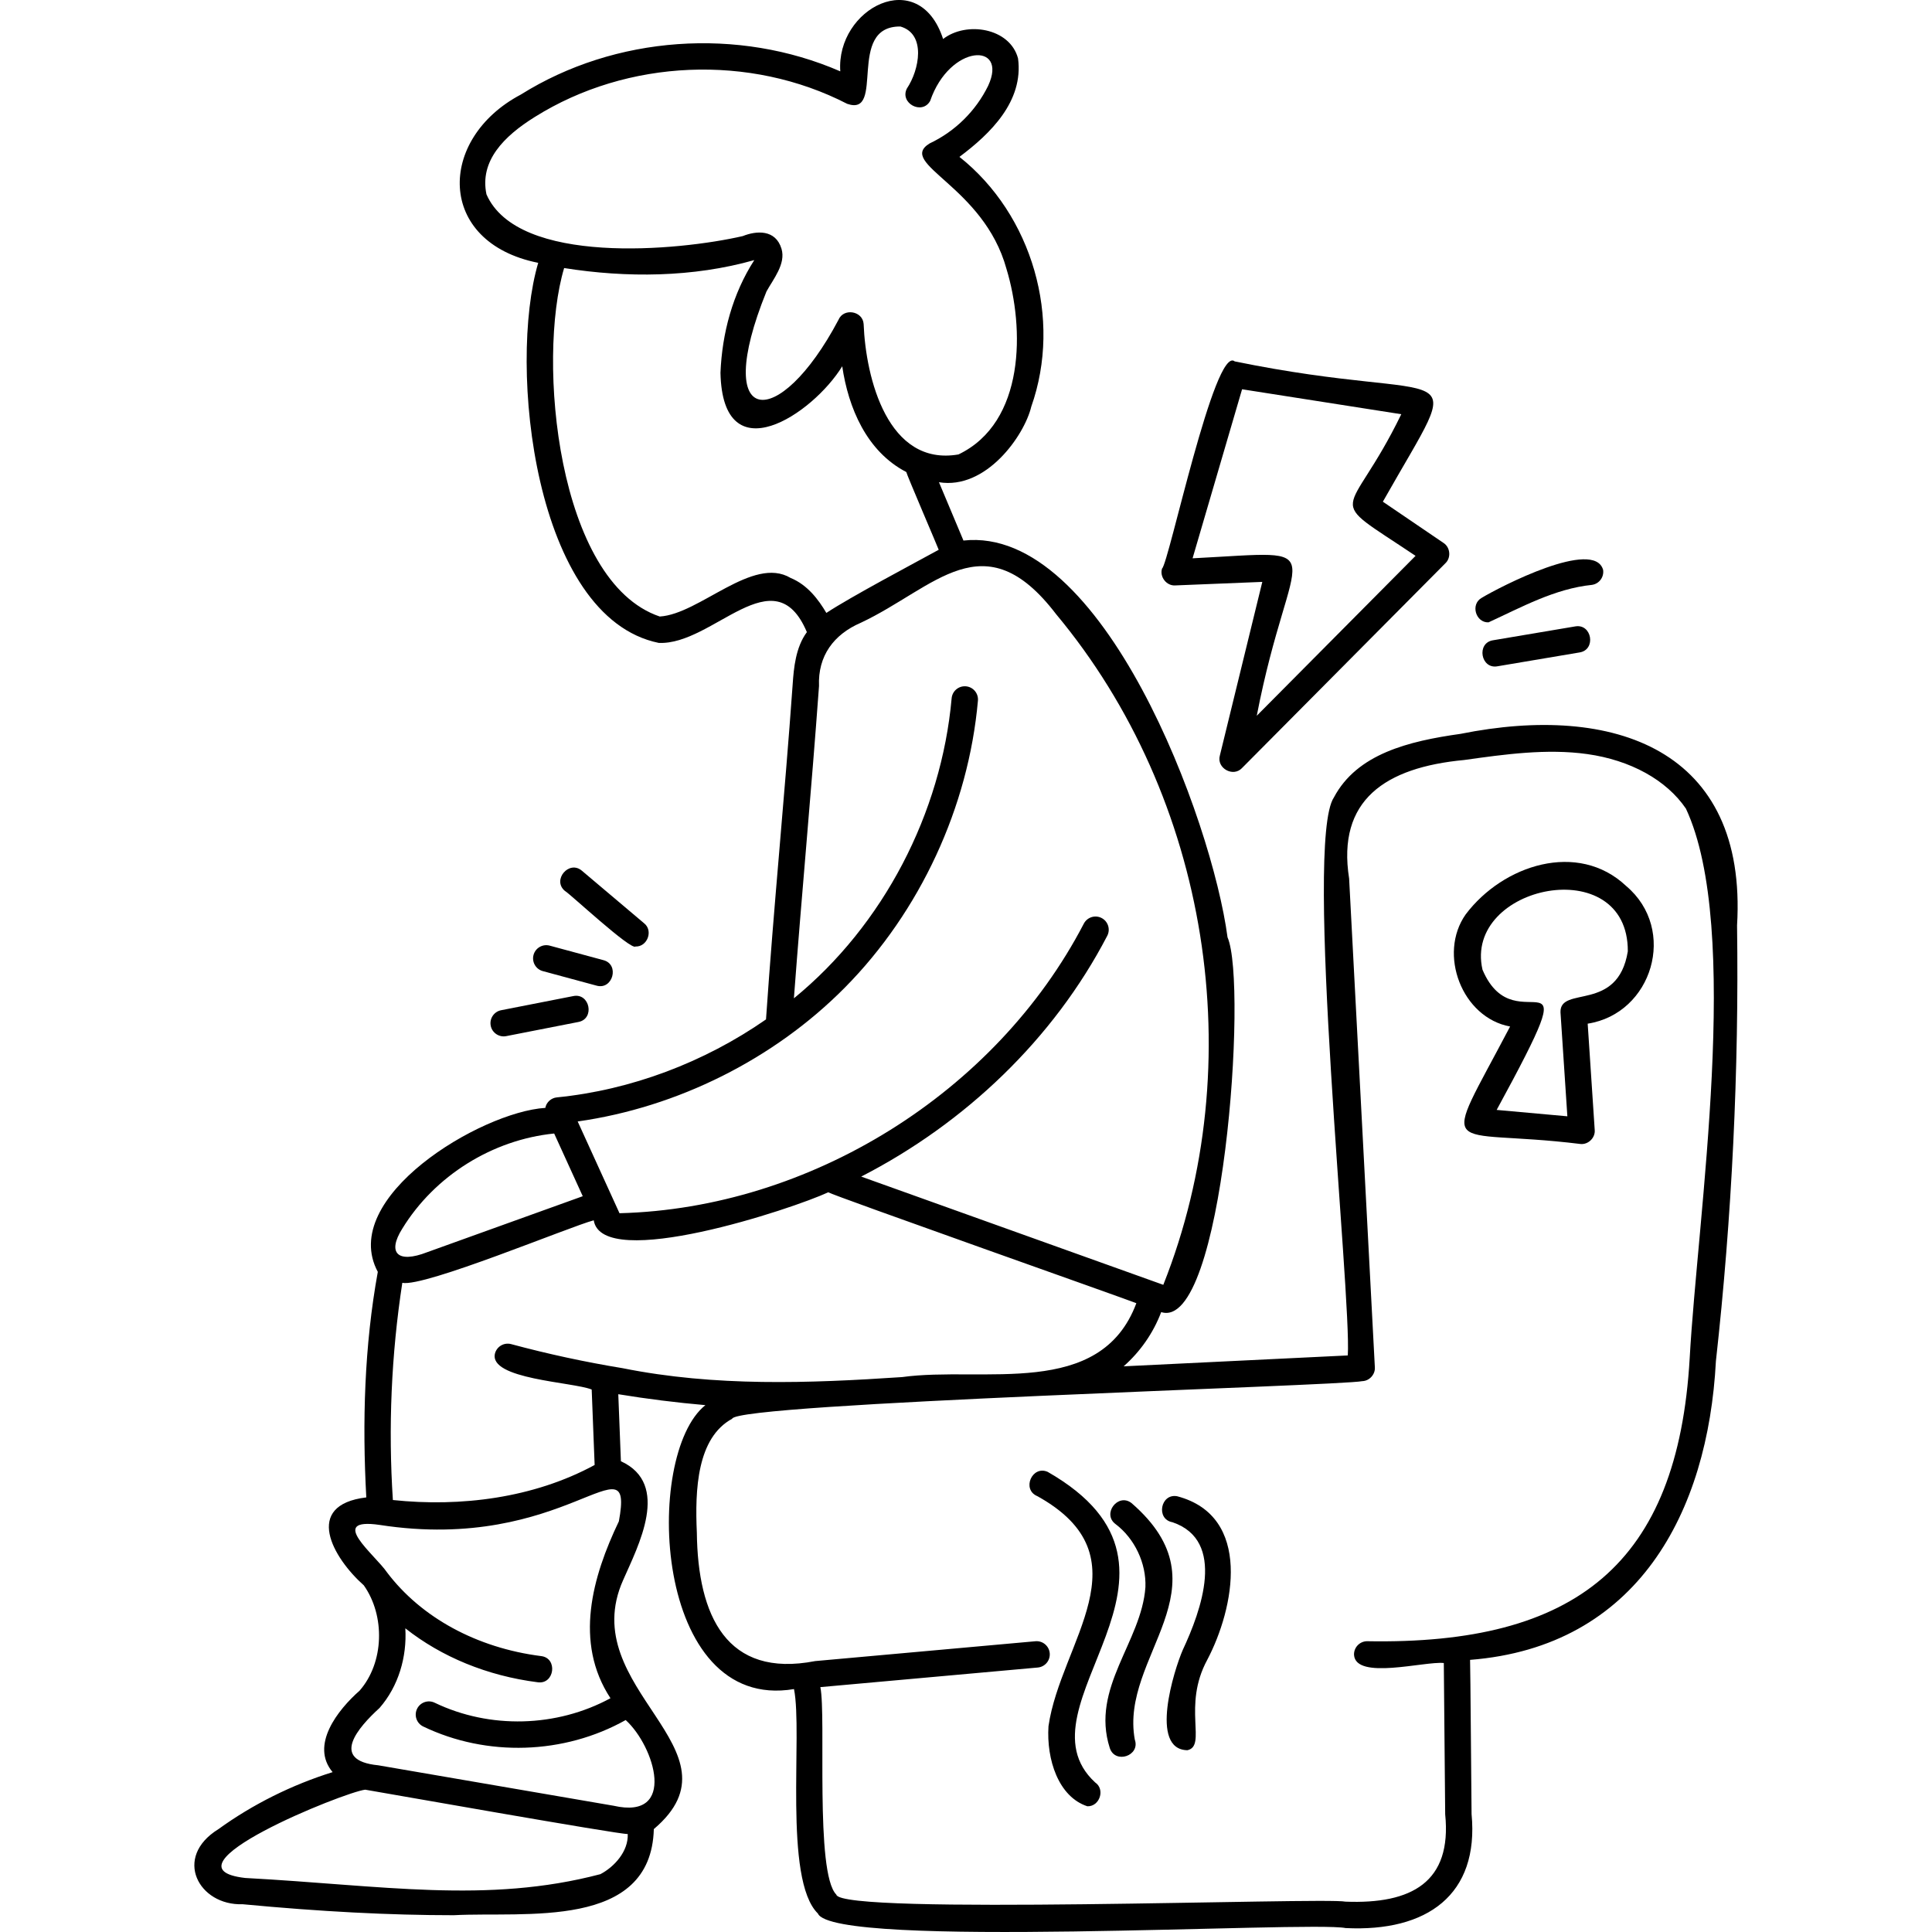 <svg id="Capa_1" enable-background="new 0 0 512 512" height="512" viewBox="0 0 512 512" width="512" xmlns="http://www.w3.org/2000/svg"><g><g><path d="m460.338 245.246c2.8-46.775-32.721-58.921-73.274-50.767-13.824 1.938-27.458 5.32-33.563 16.845-8.018 11.829 4.709 132.364 3.677 147.88l-59.405 2.886c4.408-3.89 7.859-8.826 9.956-14.369 16.419 5.22 22.984-86.966 17.579-99.332-4.08-30.895-32.983-109.198-69.982-105.14l-6.491-15.456c12.458 2.049 22.616-12.308 24.465-20.033 8.232-23.276.293-50.851-19.039-66.186 8.167-6.109 17.054-14.7 15.532-26.087-2.143-8.116-13.704-9.931-19.86-5.151-6.395-19.701-28.404-8.081-27.247 8.571-27.011-11.756-59.656-9.515-84.674 6.163-22.194 11.737-22.382 39.199 4.623 44.584-8.073 27.245-1.131 93.945 31.933 100.72 14.41.683 30.615-23.33 39.263-2.854-3.004 4.052-3.475 9.641-3.759 13.768-2.181 30.579-4.98 58.273-7.07 88.865-16.358 11.383-35.734 18.706-55.422 20.667-1.49.134-2.805 1.295-3.058 2.778-17.184 1.081-54.952 23.82-44.397 43.457-3.573 19.624-4.139 39.863-3.052 59.772-16.824 2.03-8.897 15.994-.655 23.308 5.691 8.065 5.399 20.437-1.105 27.893-5.798 5.109-13.174 14.457-7.165 21.606-10.792 3.363-21.158 8.524-30.272 15.115-12.136 7.492-5.215 20.302 6.43 19.893 20.614 1.951 38.868 2.91 55.951 2.909 18.737-1.012 52.281 4.002 53.016-22.828 24.859-21.051-21.082-37.095-8.122-66.009 3.94-8.986 12.68-25.405-.605-31.474l-.694-17.759c7.657 1.256 15.361 2.221 23.089 2.898-16.518 13.102-13.881 81.524 23.477 75.244 2.365 11.715-2.896 50.462 6.33 59.471 4.02 9.501 130.17 1.919 139.857 3.862 21.571 1.072 35.418-8.802 33.376-30.222-.028-.272-.316-40.604-.397-40.851 44.401-3.486 63.049-39.082 65.15-79.174 4.247-38.192 6.132-77.04 5.604-115.463zm-331.419-193.74c-1.851-8.834 4.567-15.378 12.807-20.508 24.543-15.379 57.039-16.746 82.788-3.485 10.26 3.548-.352-20.64 14.1-20.49 6.889 1.971 5.024 11.52 1.729 16.419-1.99 3.891 4.015 7.113 6.157 3.309 5.19-15.134 20.744-15.657 15.384-4.047-3.273 6.696-8.788 12.133-15.532 15.31-8.787 5.401 14.317 11.191 20.376 33.247 4.749 15.61 5.043 40.644-12.721 49.17-18.72 3.246-24.578-20.208-25.135-34.581-.242-3.471-5.339-4.31-6.673-1.078-15.792 29.86-33.847 28.9-19.076-7.526 1.79-3.273 5.186-7.31 3.984-11.317-1.563-5.177-6.64-4.818-10.265-3.364-17.079 3.933-59.604 7.885-67.923-11.059zm80.591 101.65c-10.026-5.963-24.116 9.6-34.671 10.228-27.199-9.183-32.603-68.089-25.337-92.348 16.552 2.624 34.155 2.497 50.395-2.109-5.743 8.905-8.539 19.406-8.964 29.85.562 27.042 24.474 10.993 32.267-1.709 1.613 10.952 6.438 22.561 16.977 28.022.055.572 8.413 20.037 8.59 20.607-6.876 3.769-23.248 12.435-29.775 16.733-2.067-3.505-4.984-7.431-9.482-9.274zm14.403 108.547c19.904-20.123 32.753-47.835 35.25-76.028.17-1.924-1.251-3.623-3.175-3.793-1.934-.168-3.622 1.251-3.793 3.175-2.723 30.465-18.077 60.124-41.803 79.505 2.132-28.382 4.58-54.24 6.656-82.765-.333-7.943 3.861-13.655 11.085-16.764 19.656-9.241 32.63-27.295 51.74-2.282 40.535 48.611 51.768 118.932 28.416 177.74l-80.058-28.684c27.538-14.146 50.974-36.443 65.201-63.806.891-1.714.224-3.826-1.49-4.717s-3.826-.223-4.717 1.49c-23.314 44.839-72.547 75.453-123.05 76.743l-11.082-24.317c26.47-3.749 52.053-16.523 70.82-35.497zm-117.317 63.927c8.586-14.045 23.904-23.59 40.264-25.238l7.574 16.616-41.192 14.826c-7.967 3.109-10.636.132-6.646-6.204zm52.512 171.044c-30.046 7.909-57.904 2.954-94.141 1.006-23.562-2.708 26.346-22.798 31.82-23.396 3.253.534 67.522 11.915 69.569 11.75.197 4.582-3.546 8.696-7.248 10.64zm4.899-93.507c-7.015 14.649-11.967 32.048-2.227 46.878-14.243 7.73-31.968 8.225-46.594 1.19-1.741-.838-3.831-.105-4.668 1.636s-.104 3.831 1.636 4.668c16.854 8.108 37.348 7.443 53.659-1.712 7.741 7.048 13.619 26.559-3.182 22.716.001 0-62.379-10.72-62.379-10.72-13.021-1.278-5.281-10.089.332-15.197 5.022-5.756 7.283-13.518 6.833-21.107 9.566 7.564 21.694 12.594 35.074 14.297 4.471.651 5.408-6.433.883-6.94-17.032-2.168-31.754-10.21-40.813-22.182-3.114-4.616-16.056-14.624-1.932-12.573h-.001c49.395 7.655 67.603-23.866 63.379-.954zm-6.422-14.932c-16.142 8.766-35.494 11.189-53.468 9.287-1.258-19.194-.419-38.546 2.499-57.56 5.846 1.203 44.485-14.931 50.73-16.568 2.219 13.751 53.006-3.125 62.139-7.427.94.738 80.638 28.889 81.66 29.394-9.536 25.539-40.668 16.619-62.088 19.581-24.699 1.657-49.605 2.556-74.047-2.356-9.947-1.631-19.813-3.76-29.547-6.38-1.868-.502-3.785.603-4.286 2.469-1.722 6.853 20.617 7.549 25.627 9.563zm290.2-28.298c-3.141 54.456-30.059 76.026-85.579 75.002-1.928.067-3.441 1.685-3.376 3.616.45 6.77 18.74 1.632 23.795 2.162l.364 40.081c1.826 18.004-8.885 23.851-26.418 23.159-5.585-1.204-134.016 3.659-134.936-1.868-5.721-5.703-2.629-47.208-4.233-54.985l57.618-5.191c1.924-.173 3.343-1.873 3.17-3.797-.173-1.923-1.873-3.346-3.797-3.17l-58.362 5.258c-23.493 4.573-31.11-12.01-31.36-34.063-.526-11.39.062-25.112 9.352-30.153 1.123-4.153 160.917-8.697 167.004-9.97 1.881-.054 3.462-1.795 3.323-3.676 0 0-6.819-129.525-6.819-129.525-3.274-20.758 9.535-29.444 30.51-31.412 10.743-1.508 21.854-3.067 32.577-1.569 11.469 1.602 21.007 6.87 26.168 14.453 14.88 31.895 3.057 108.123.999 145.648z"/><path d="m290.202 472.343c-21.907-20.268 33.721-55.795-12.553-82.283-4.14-1.82-6.955 4.685-2.754 6.43 29.204 16.182 6.165 38.699 2.964 60.974-.569 8.823 2.642 18.704 10.297 21.217 3.259.109 4.818-4.482 2.046-6.338z"/><path d="m299.861 398.327c-3.579-2.77-7.88 2.883-4.218 5.58 5.055 3.821 8.158 10.383 7.904 16.715-1.029 14.496-14.57 26.634-9.445 42.619 1.399 4.326 8.127 2.071 6.636-2.212-4.098-22.18 25.013-40.252-.877-62.702z"/><path d="m312.006 396.532c-4.444-.885-5.764 6.091-1.289 6.875 14.339 4.879 7.602 23.444 2.717 33.87-2.248 5.171-8.97 26.398 1.249 26.547 5.23-1.156-1.414-11.652 5.243-23.937 7.203-13.664 12.02-38.069-7.92-43.355z"/><path d="m311.459 155.142 23.065-.935-11.253 46.033c-.922 3.317 3.521 5.818 5.879 3.295l53.917-54.291c1.534-1.471 1.271-4.205-.515-5.357l-16.079-10.933c22.848-40.428 20.377-24.963-39.264-37.184-5.317-4.425-17.502 53.653-19.251 54.893-.711 2.208 1.19 4.642 3.501 4.479zm17.704-51.983 42.19 6.612c-14.12 29.071-21.286 20.733 3.784 37.534l-42.082 42.374c9.039-46.713 21.703-43.703-17.012-41.723z"/><path d="m430.945 234.794c-12.784-12.047-32.631-5.6-42.518 7.525-7.406 10.494-.993 27.373 11.766 29.72-18.826 35.848-17.97 26.633 18.619 31.126 2.067.238 3.993-1.637 3.804-3.714l-1.862-28.17c17.113-2.652 23.907-24.924 10.191-36.487zm.443 17.316c-2.644 16.302-18.016 9.009-17.844 16.141 0 .001 1.823 27.58 1.823 27.58l-18.735-1.691c25.732-47.28 5.162-16.089-3.756-37.158-5.116-22.475 38.644-31.471 38.512-4.872z"/><path d="m394.474 164.93c8.696-3.993 17.582-8.929 27.424-9.933 1.91-.286 3.228-2.065 2.943-3.976-2.366-8.375-27.205 4.412-32.219 7.44-2.99 1.72-1.522 6.599 1.852 6.469z"/><path d="m417.42 166.01-21.73 3.665c-4.497.689-3.276 7.732 1.164 6.897 0 0 21.73-3.665 21.73-3.665 4.479-.687 3.305-7.719-1.164-6.897z"/><path d="m168.423 250.835c3.129.117 4.769-4.199 2.259-6.169l-16.444-13.89c-3.425-2.98-8.023 2.467-4.514 5.344 1.18.609 17.464 15.795 18.699 14.715z"/><path d="m141.392 253.068c-.504 1.865.599 3.785 2.464 4.289l14.202 3.838c4.33 1.261 6.243-5.632 1.825-6.753l-14.203-3.838c-1.861-.502-3.783.6-4.288 2.464z"/><path d="m130.046 271.826c.363 1.908 2.256 3.136 4.105 2.759l19.096-3.744c4.471-.81 3.087-7.8-1.346-6.864l-19.096 3.744c-1.895.371-3.13 2.209-2.759 4.105z"/></g></g></svg>